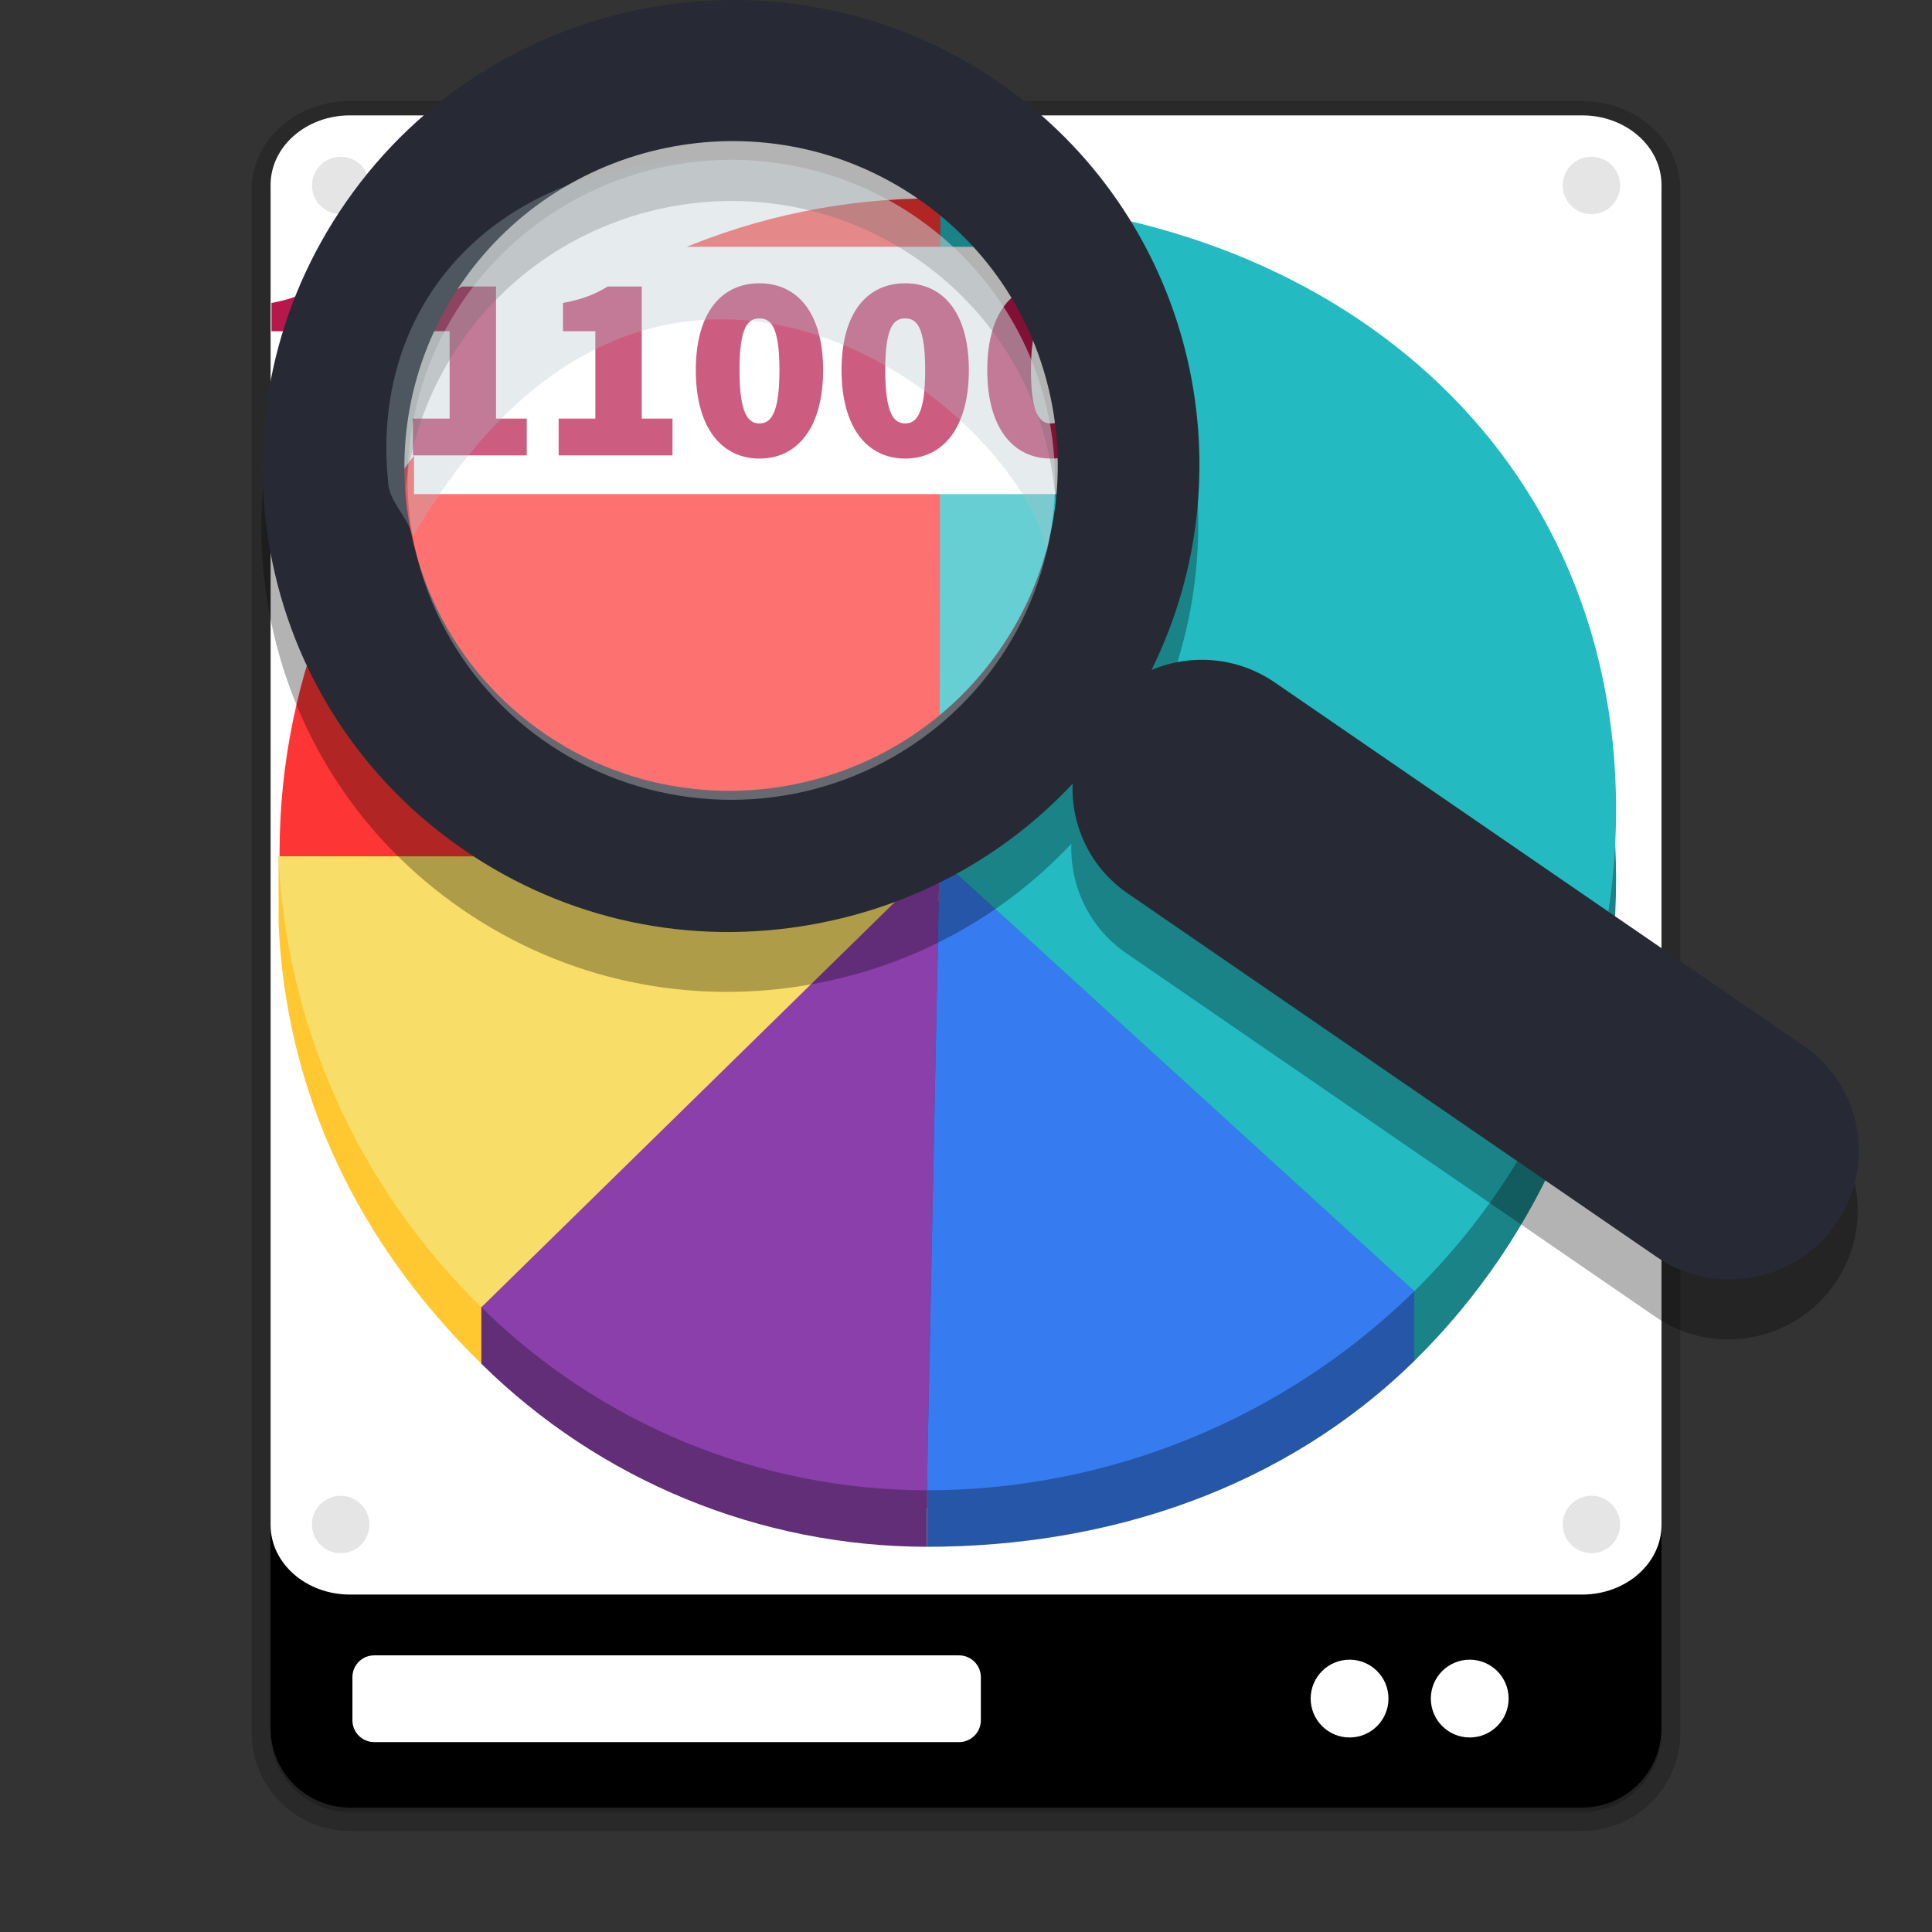 <svg width="512" height="512" version="1.1" viewBox="0 0 384 384" xmlns="http://www.w3.org/2000/svg" xmlns:xlink="http://www.w3.org/1999/xlink"><rect x="0" y="0" width="384" height="384" fill="#333333" stroke="none"/><defs><filter id="a" x="0%" y="0%" width="100%" height="100%"><feColorMatrix in="SourceGraphic" values="0 0 0 0 1 0 0 0 0 1 0 0 0 0 1 0 0 0 1 0"/></filter><mask id="m"><g filter="url(#a)"><rect width="384" height="384" fill-opacity=".102"/></g></mask><clipPath id="f"><rect width="384" height="384"/></clipPath><g id="b" clip-path="url(#f)"><path transform="scale(.75)" d="m98.391 49.75c0 4.479-3.63 8.109-8.109 8.109s-8.109-3.63-8.109-8.109 3.63-8.109 8.109-8.109 8.109 3.63 8.109 8.109zm0 0" stroke="#fff" stroke-linecap="round" stroke-linejoin="round" stroke-width=".997"/></g><mask id="l"><g filter="url(#a)"><rect width="384" height="384" fill-opacity=".102"/></g></mask><clipPath id="g"><rect width="384" height="384"/></clipPath><g id="e" clip-path="url(#g)"><path transform="scale(.75)" d="m429.85 49.75c0 4.479-3.63 8.109-8.109 8.109-4.474 0-8.104-3.63-8.104-8.109s3.63-8.109 8.104-8.109c4.479 0 8.109 3.63 8.109 8.109zm0 0" stroke="#fff" stroke-linecap="round" stroke-linejoin="round" stroke-width=".997"/></g><mask id="k"><g filter="url(#a)"><rect width="384" height="384" fill-opacity=".102"/></g></mask><clipPath id="h"><rect width="384" height="384"/></clipPath><g id="d" clip-path="url(#h)"><path transform="scale(.75)" d="m98.391 404.61c0 4.479-3.63 8.109-8.109 8.109s-8.109-3.63-8.109-8.109 3.63-8.109 8.109-8.109 8.109 3.63 8.109 8.109zm0 0" stroke="#fff" stroke-linecap="round" stroke-linejoin="round" stroke-width=".997"/></g><mask id="j"><g filter="url(#a)"><rect width="384" height="384" fill-opacity=".102"/></g></mask><clipPath id="i"><rect width="384" height="384"/></clipPath><g id="c" clip-path="url(#i)"><path transform="scale(.75)" d="m429.85 404.61c0 4.479-3.63 8.109-8.109 8.109-4.474 0-8.104-3.63-8.104-8.109s3.63-8.109 8.104-8.109c4.479 0 8.109 3.63 8.109 8.109zm0 0" stroke="#fff" stroke-linecap="round" stroke-linejoin="round" stroke-width=".997"/></g></defs><g transform="translate(.002 -.454)"><path d="m69.555 24.285c-8.715 0-15.781 6.191-15.781 13.828v2.616c-0.001 0.077-0.006 0.154-0.006 0.231v303.88c0 8.715 7.066 15.782 15.781 15.782h244.89c8.715 0 15.781-7.067 15.781-15.782v-40.131c2e-3 -0.085 7e-3 -0.169 7e-3 -0.255v-266.34c0-7.637-7.066-13.828-15.781-13.828z" opacity=".2" stroke="#000" stroke-width="7.5"/><path d="m69.555 24.285h244.89c8.715 0 15.781 7.066 15.781 15.777v303.88c0 8.715-7.066 15.781-15.781 15.781h-244.89c-8.715 0-15.781-7.066-15.781-15.781v-303.88c0-8.711 7.066-15.777 15.781-15.777z"/><g fill="#fff"><path d="m74.383 329.47h116.23c2.394 0 4.336 1.941 4.336 4.336v8.566c0 2.394-1.941 4.34-4.336 4.34h-116.23c-2.398 0-4.34-1.945-4.34-4.34v-8.566c0-2.394 1.941-4.336 4.34-4.336z"/><path d="m69.562 23.387h244.89c8.715 0 15.781 6.191 15.781 13.828v266.34c0 7.641-7.066 13.832-15.781 13.832h-244.89c-8.715 0-15.781-6.191-15.781-13.832v-266.34c0-7.637 7.066-13.828 15.781-13.828z"/><path d="m275.97 338.06c0 4.269-3.461 7.731-7.731 7.731-4.273 0-7.734-3.461-7.734-7.731s3.461-7.731 7.734-7.731c4.269 0 7.731 3.461 7.731 7.731z"/><path d="m299.85 338.06c0 4.269-3.465 7.731-7.734 7.731s-7.731-3.461-7.731-7.731 3.461-7.731 7.731-7.731 7.734 3.461 7.734 7.731z"/></g><use width="100%" height="100%" mask="url(#m)" xlink:href="#b"/><use width="100%" height="100%" mask="url(#l)" xlink:href="#e"/><use width="100%" height="100%" mask="url(#k)" xlink:href="#d"/><use width="100%" height="100%" mask="url(#j)" xlink:href="#c"/></g><g transform="matrix(.815 0 0 .815 34.838 13.427)" stroke-width=".918"><path d="m344.81 191.59c0 88.196-71.496 159.69-159.69 159.69-88.196 0-159.69-71.496-159.69-159.69 0-88.196 71.496-159.69 159.69-159.69 88.196 0 159.69 71.496 159.69 159.69z" fill="#fd3535" stroke-width="1.503"/><path d="m186.59 33.25v170.9l115.57 111.29c31.472-30.959 49.202-73.254 49.22-117.39 0-91.014-73.78-164.8-164.8-164.8z" fill="#198388" stroke-width=".977"/><path d="m186.59 32.191-0.197 160.65 115.77 105.59c31.472-30.959 49.202-73.254 49.22-117.39 0-91.014-73.78-148.85-164.8-148.85z" fill="#23bac2" stroke-width=".977"/><path d="m25.193 208.71c1.769 41.599 19.68 78.295 49.457 107.4l113.95-107.4 4e-3 -16.361-163.42-5e-3z" fill="#ffc730" stroke-width="1.091"/><path d="m25.193 192.34c1.769 41.599 19.68 80.891 49.457 110l111.74-109.5z" fill="#f8de68" stroke-width="1.091"/><path d="m183.29 200.97v159.78c44.436-0.013 87.107-14.234 118.87-45.306v-17.009z" fill="#2656a8" stroke-width="1.134"/><path d="m186.39 192.84-3.098 154.13c44.436-0.013 87.107-17.469 118.87-48.541z" fill="#367bf0" stroke-width="1.134"/><path d="m183.29 211.51-108.64 90.828-1e-6 13.776c28.954 28.553 67.968 44.581 108.64 44.632z" fill="#622e78"/><path d="m186.39 192.84-111.74 109.5c28.954 28.553 67.968 44.581 108.64 44.632z" fill="#8a3fab"/></g><g transform="translate(-14.539 -117.78)" stroke-width="7.37"><rect x="96.83" y="166.84" width="134.16" height="49.146" fill="#fff"/><path d="m84.159 174.72h-6.758c-2.58 1.585-5.041 2.543-8.903 3.28v5.616h6.434v17.365h-7.289v7.311h22.627v-7.311h-6.11zm28.967 0h-6.758c-2.572 1.585-5.041 2.543-8.896 3.28v5.616h6.434v17.365h-7.297v7.311h22.627v-7.311h-6.11zm28.967 0h-6.758c-2.58 1.585-5.041 2.543-8.903 3.28v5.616h6.434v17.365h-7.289v7.311h22.627v-7.311h-6.11zm23.393-0.634c-7.503 0-12.648 5.771-12.648 17.261s5.144 17.578 12.648 17.578c7.511 0 12.655-6.095 12.655-17.578-8e-3 -11.439-5.152-17.261-12.655-17.261zm0 27.853c-2.145 0-3.965-1.688-3.965-10.591s1.821-10.274 3.965-10.274 3.973 1.378 3.973 10.274-1.828 10.591-3.973 10.591zm28.967-27.853c-7.503 0-12.648 5.771-12.648 17.261s5.144 17.578 12.648 17.578c7.511 0 12.655-6.095 12.655-17.578 0-11.439-5.152-17.261-12.655-17.261zm0 27.853c-2.145 0-3.965-1.688-3.965-10.591s1.828-10.274 3.965-10.274c2.145 0 3.973 1.378 3.973 10.274s-1.828 10.591-3.973 10.591zm28.967-27.853c-7.511 0-12.655 5.771-12.655 17.261s5.144 17.578 12.655 17.578 12.655-6.095 12.655-17.578c0-11.439-5.144-17.261-12.655-17.261zm0 27.853c-2.145 0-3.965-1.688-3.965-10.591s1.821-10.274 3.965-10.274 3.965 1.378 3.965 10.274-1.821 10.591-3.965 10.591z" clip-rule="evenodd" fill="#b8174c" fill-rule="evenodd"/><path d="m372.79 337.54-105.12-72.214c-7.481-5.13-16.708-5.749-24.499-2.476 20.01-40.469 7.864-90.536-30.404-116.85-42.164-28.967-100.31-18.315-129.62 23.732-14.188 20.372-19.576 45.005-15.161 69.371 4.415 24.352 18.079 45.467 38.488 59.478 20.394 14.011 45.129 19.273 69.634 14.785 19.951-3.648 37.779-13.407 51.371-27.897-0.302 8.38 3.53 16.716 10.974 21.809l105.09 72.214c11.601 7.997 27.587 5.056 35.642-6.523 8.078-11.586 5.211-27.432-6.39-35.429zm-159.86-78.597c-20.453 29.335-61.003 36.747-90.397 16.539-29.392-20.18-36.691-60.487-16.259-89.836 20.453-29.327 61.02-36.742 90.403-16.524 14.225 9.766 23.747 24.492 26.821 41.473 3.081 16.981-0.678 34.154-10.569 48.349z" opacity=".3"/><path d="m373.02 325.64-105.11-72.222c-7.488-5.13-16.716-5.749-24.499-2.476 20.01-40.469 7.864-90.536-30.404-116.85-42.173-28.967-100.32-18.308-129.62 23.74-14.195 20.372-19.576 45.005-15.161 69.371 4.415 24.344 18.087 45.461 38.488 59.478 20.394 14.018 45.129 19.281 69.634 14.777 19.959-3.648 37.788-13.399 51.38-27.897-0.31 8.38 3.53 16.708 10.967 21.801l105.09 72.222c11.608 7.989 27.587 5.056 35.642-6.523 8.078-11.579 5.203-27.432-6.397-35.421zm-159.86-78.597c-20.453 29.327-61.003 36.742-90.397 16.532-29.392-20.187-36.691-60.487-16.259-89.836 20.453-29.318 61.02-36.742 90.403-16.524 14.225 9.773 23.747 24.492 26.821 41.473 3.081 16.988-0.671 34.162-10.569 48.358z" fill="#272a34"/><ellipse cx="159.88" cy="213.15" rx="64.336" ry="63.599" fill="#fff" opacity=".3"/><path d="m159.88 149.55c-45.77-1.408-71.891 27.654-68.206 63.917 0 3.877 4.223 7.356 4.894 11.041 48.364-83.254 120.56-25.826 125.99 3.081 1.083-4.636 1.666-9.471 1.666-14.438-9e-3 -35.12-28.811-63.599-64.342-63.599z" fill="#acc0c7" opacity=".3"/></g></svg>
